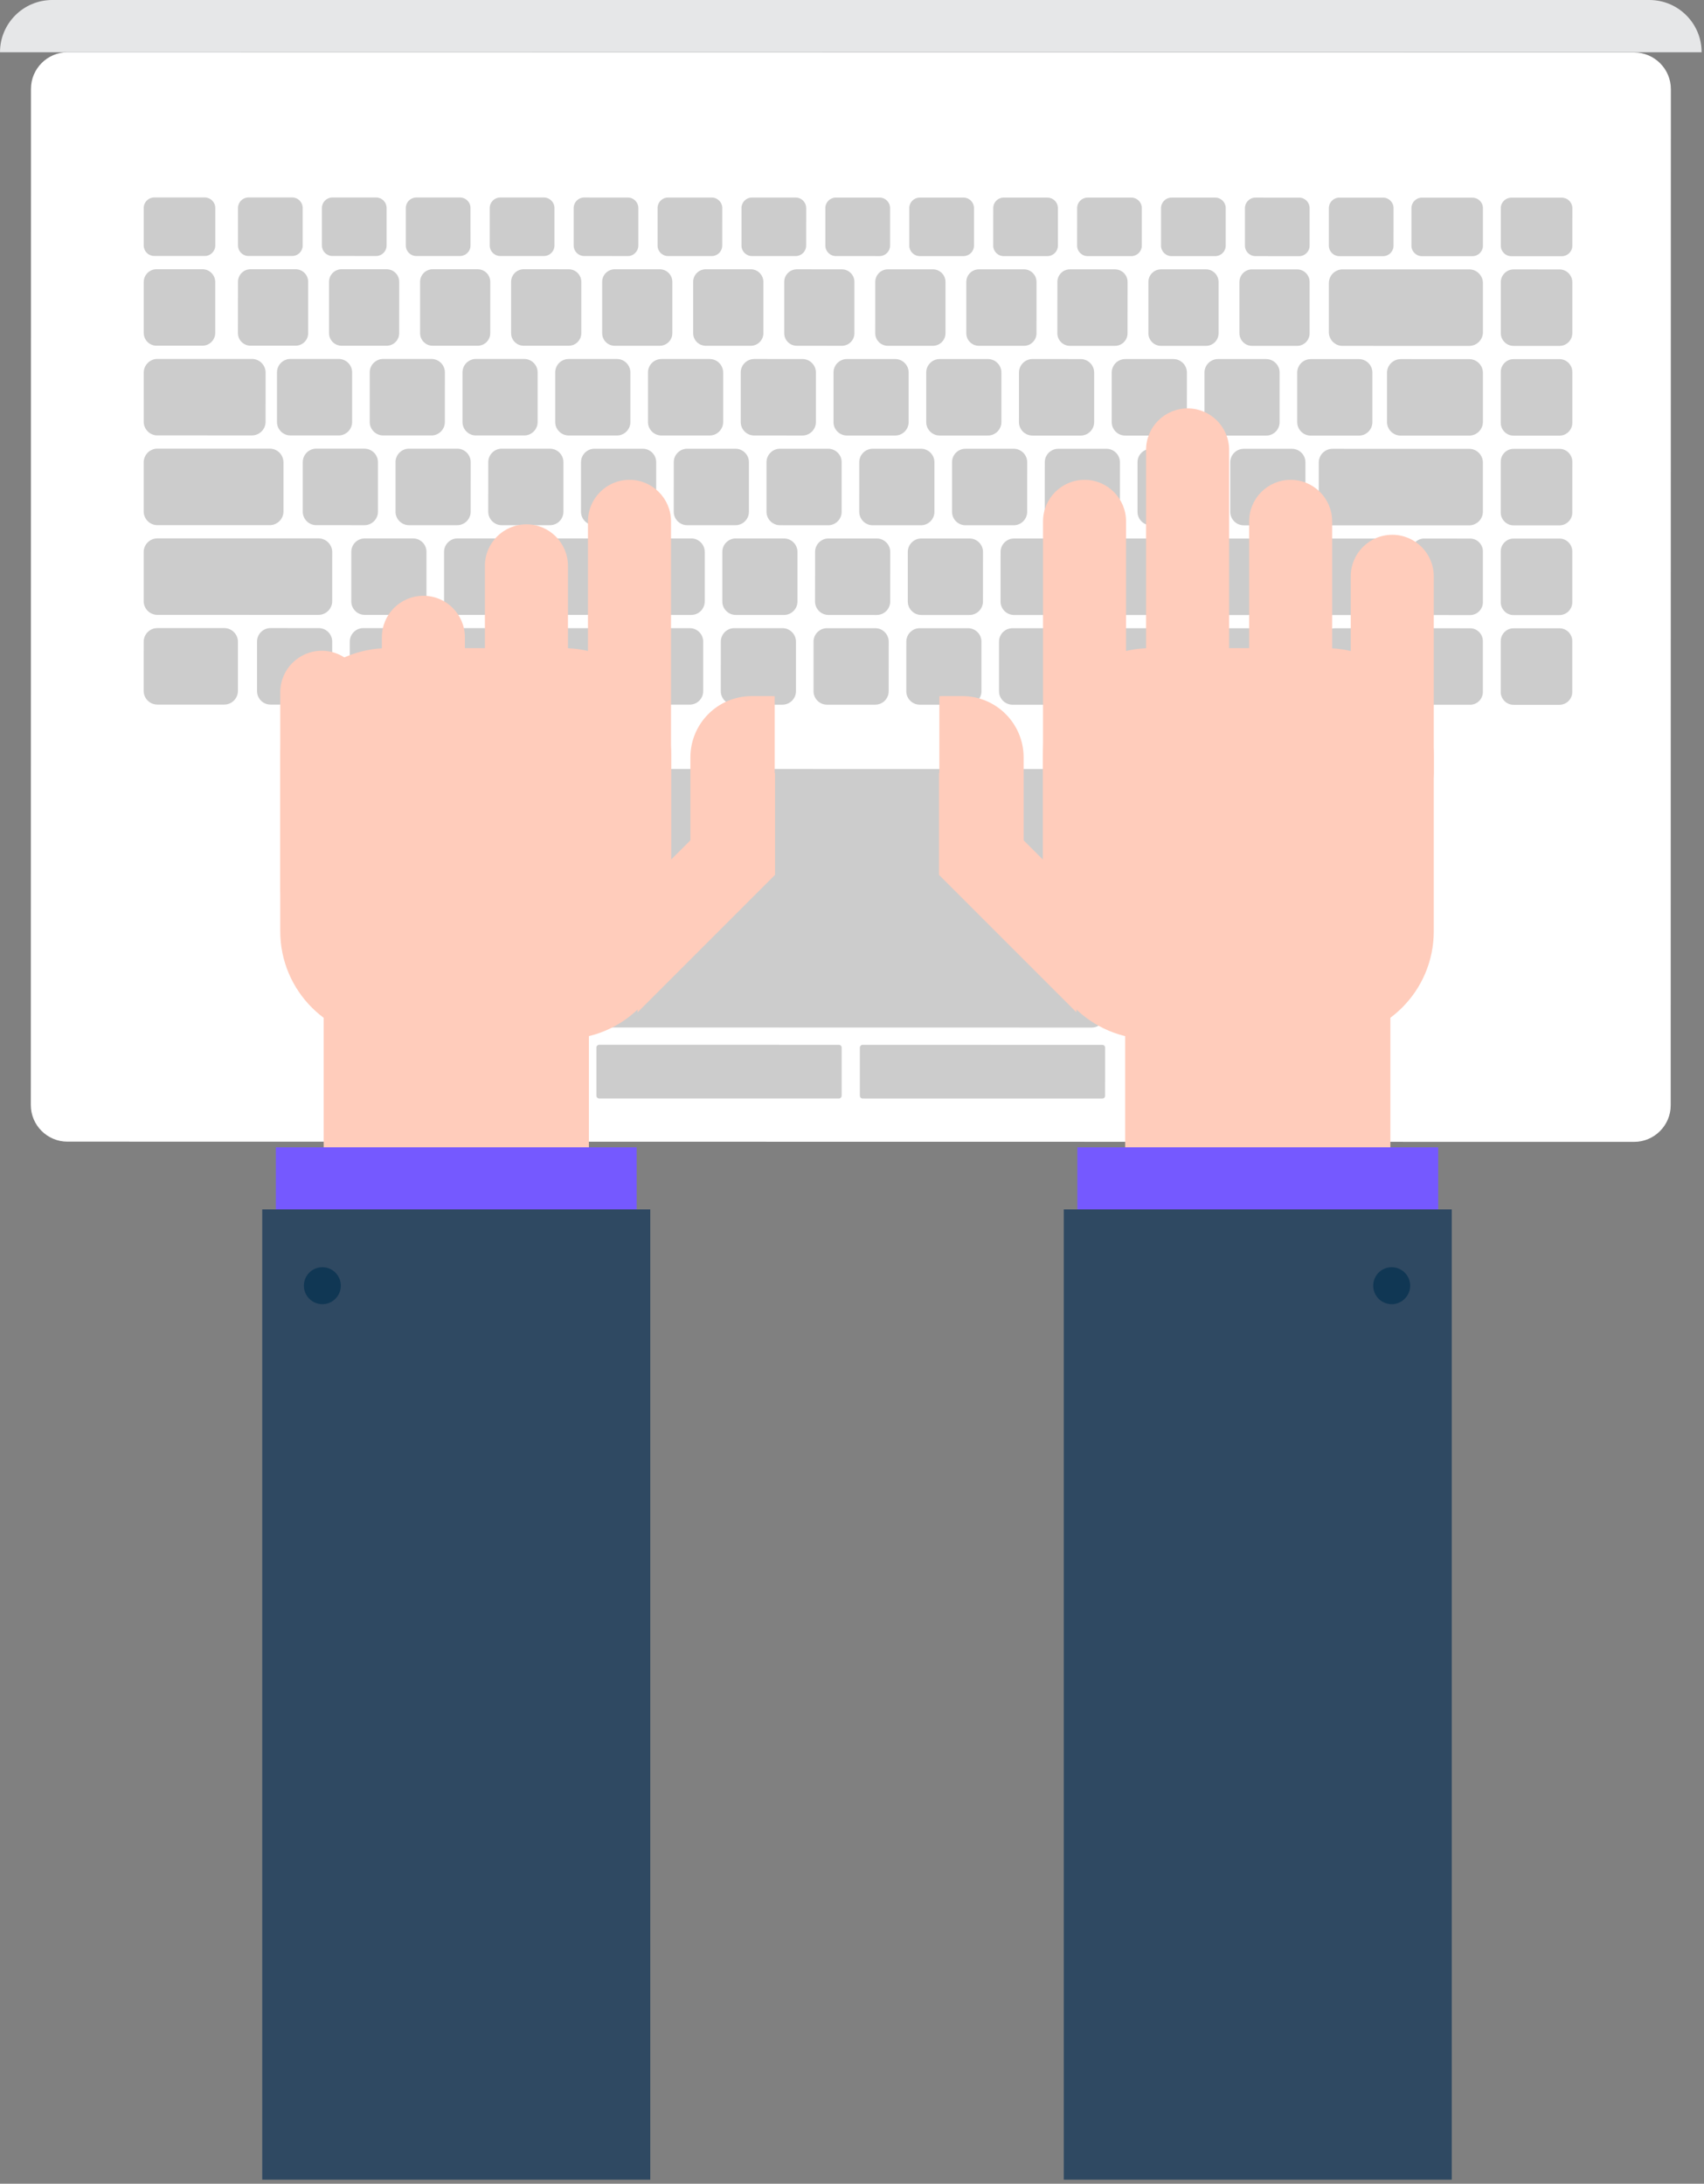 <?xml version="1.0" standalone="no"?><!DOCTYPE svg PUBLIC "-//W3C//DTD SVG 1.1//EN" "http://www.w3.org/Graphics/SVG/1.1/DTD/svg11.dtd"><svg width="100%" height="100%" viewBox="0 0 167 214" version="1.1" xmlns="http://www.w3.org/2000/svg" xmlns:xlink="http://www.w3.org/1999/xlink" xml:space="preserve" style="fill-rule:evenodd;clip-rule:evenodd;stroke-linejoin:round;stroke-miterlimit:1.414;"><rect x="0" y="0" width="167" height="214" fill="#808080" stroke="none"/><path d="M6.618,5.121l153.553,0.024c1.97,0 3.579,1.613 3.581,3.585l-0.016,99.592c0,1.966 -1.612,3.578 -3.582,3.578l-153.555,-0.022c-1.968,0 -3.578,-1.613 -3.578,-3.583l0.015,-99.595c0,-1.968 1.612,-3.58 3.582,-3.579" style="fill:#fff;"/><path d="M148.112,19.373l4.958,0c0.565,0 1.026,0.46 1.026,1.021l-0.003,3.687c0.003,0.566 -0.46,1.026 -1.025,1.026l-4.96,-0.001c-0.563,-0.001 -1.022,-0.462 -1.022,-1.025l0,-3.687c0,-0.561 0.463,-1.021 1.026,-1.021" style="fill:#ccc;"/><path d="M148.339,26.4l4.5,0.003c0.691,0 1.254,0.562 1.254,1.253l0,4.99c0,0.692 -0.563,1.253 -1.254,1.253l-4.502,-0.001c-0.688,0.001 -1.253,-0.565 -1.253,-1.252l0,-4.99c0,-0.691 0.565,-1.253 1.255,-1.256" style="fill:#ccc;"/><path d="M148.337,35.194l4.502,0c0.691,0 1.254,0.564 1.254,1.253l0,4.992c0,0.69 -0.566,1.253 -1.254,1.253l-4.506,0c-0.686,0 -1.249,-0.565 -1.252,-1.253l0.003,-4.995c0,-0.686 0.565,-1.25 1.253,-1.25" style="fill:#ccc;"/><path d="M148.337,43.987l4.502,0c0.688,0 1.254,0.562 1.254,1.253l-0.003,4.992c0.003,0.69 -0.563,1.251 -1.251,1.251l-4.506,0c-0.686,0 -1.252,-0.565 -1.252,-1.254l0,-4.992c0,-0.688 0.566,-1.25 1.256,-1.25" style="fill:#ccc;"/><path d="M148.333,52.78l4.506,0c0.687,0 1.251,0.56 1.251,1.251l0,4.992c0,0.691 -0.566,1.252 -1.254,1.252l-4.504,0c-0.688,0 -1.251,-0.566 -1.251,-1.252l0,-4.992c0,-0.691 0.566,-1.251 1.252,-1.251" style="fill:#ccc;"/><path d="M148.333,61.571l4.503,0c0.69,0 1.254,0.563 1.254,1.254l-0.001,4.99c0,0.689 -0.565,1.254 -1.253,1.254l-4.506,0c-0.689,0 -1.249,-0.566 -1.252,-1.254l0.003,-4.992c0,-0.689 0.563,-1.252 1.252,-1.252" style="fill:#ccc;"/><path d="M139.348,19.367l4.962,0.006c0.566,0 1.028,0.46 1.025,1.021l0,3.687c0,0.563 -0.462,1.024 -1.025,1.023l-4.957,0c-0.565,0 -1.026,-0.462 -1.026,-1.023l0,-3.687c0,-0.564 0.461,-1.021 1.021,-1.027" style="fill:#ccc;"/><path d="M131.573,26.399l12.423,0.001c0.735,-0.001 1.339,0.605 1.339,1.34l0,4.82c-0.002,0.733 -0.604,1.336 -1.339,1.338l-12.424,-0.002c-0.734,0 -1.339,-0.603 -1.337,-1.341l0,-4.815c0,-0.738 0.603,-1.341 1.338,-1.341" style="fill:#ccc;"/><path d="M137.275,35.192l6.72,0.002c0.735,0 1.338,0.604 1.338,1.337l0,4.819c-0.003,0.735 -0.604,1.338 -1.342,1.338l-6.718,0c-0.738,0 -1.341,-0.603 -1.339,-1.339l0,-4.818c0,-0.737 0.605,-1.339 1.341,-1.339" style="fill:#ccc;"/><path d="M130.583,43.983l13.408,0.003c0.738,0.001 1.339,0.604 1.339,1.338l0,4.821c0,0.732 -0.605,1.337 -1.341,1.336l-13.409,0c-0.734,0 -1.336,-0.604 -1.336,-1.341l0.001,-4.816c0,-0.738 0.602,-1.341 1.338,-1.341" style="fill:#ccc;"/><path d="M139.573,52.776l4.506,0.004c0.686,-0.004 1.251,0.56 1.251,1.252l0,4.989c0,0.688 -0.565,1.254 -1.256,1.254l-4.503,-0.003c-0.686,0 -1.252,-0.563 -1.252,-1.252l0.003,-4.991c0,-0.689 0.563,-1.253 1.251,-1.253" style="fill:#ccc;"/><path d="M139.571,61.568l4.508,0.002c0.686,0 1.249,0.564 1.249,1.253l0,4.992c0,0.688 -0.566,1.251 -1.254,1.249l-4.503,0c-0.689,0 -1.254,-0.561 -1.254,-1.252l0.002,-4.992c0,-0.689 0.566,-1.252 1.252,-1.252" style="fill:#ccc;"/><path d="M131.26,19.367l4.29,0c0.565,0 1.024,0.463 1.024,1.027l-0.002,3.685c0.002,0.563 -0.457,1.025 -1.022,1.025l-4.29,0c-0.565,0 -1.025,-0.462 -1.025,-1.027l0,-3.687c0,-0.56 0.462,-1.023 1.025,-1.023" style="fill:#ccc;"/><path d="M123.036,19.365l4.29,0.002c0.564,0 1.023,0.463 1.023,1.023l0,3.687c0,0.565 -0.459,1.027 -1.023,1.027l-4.291,-0.004c-0.563,0 -1.025,-0.462 -1.025,-1.023l0,-3.687c0,-0.56 0.462,-1.025 1.026,-1.025" style="fill:#ccc;"/><path d="M114.811,19.364l4.292,0.001c0.563,0 1.025,0.463 1.023,1.025l0,3.687c0,0.561 -0.462,1.023 -1.025,1.023l-4.29,0c-0.562,0 -1.024,-0.462 -1.023,-1.023l0,-3.688c0,-0.564 0.461,-1.025 1.023,-1.025" style="fill:#ccc;"/><path d="M106.588,19.364l4.292,0c0.563,0 1.023,0.461 1.023,1.025l0,3.685c0,0.564 -0.46,1.026 -1.027,1.026l-4.288,0c-0.564,-0.001 -1.026,-0.462 -1.026,-1.026l0.003,-3.686c0,-0.563 0.459,-1.024 1.023,-1.024" style="fill:#ccc;"/><path d="M98.364,19.363l4.289,0.002c0.566,0 1.026,0.46 1.026,1.023l0,3.687c0,0.561 -0.46,1.025 -1.026,1.023l-4.291,0c-0.563,0 -1.023,-0.462 -1.023,-1.023l0.003,-3.687c0,-0.563 0.459,-1.026 1.022,-1.025" style="fill:#ccc;"/><path d="M90.14,19.362l4.29,0c0.564,0 1.026,0.462 1.026,1.026l0,3.687c0,0.561 -0.462,1.022 -1.026,1.022l-4.291,0c-0.563,0 -1.025,-0.461 -1.025,-1.028l0,-3.684c0,-0.562 0.462,-1.023 1.026,-1.023" style="fill:#ccc;"/><path d="M81.915,19.362l4.293,0c0.565,0 1.022,0.461 1.022,1.023l0,3.684c0,0.567 -0.462,1.028 -1.022,1.028l-4.293,-0.002c-0.562,0 -1.026,-0.462 -1.026,-1.026l0,-3.685c0,-0.561 0.464,-1.022 1.026,-1.022" style="fill:#ccc;"/><path d="M73.692,19.359l4.291,0c0.564,0 1.024,0.464 1.026,1.025l-0.002,3.685c0,0.564 -0.463,1.025 -1.024,1.025l-4.291,0c-0.563,0 -1.023,-0.461 -1.023,-1.025l0,-3.685c0,-0.566 0.46,-1.025 1.023,-1.025" style="fill:#ccc;"/><path d="M65.468,19.359l4.293,0c0.56,0 1.024,0.459 1.024,1.023l-0.002,3.687c0,0.564 -0.462,1.025 -1.025,1.025l-4.29,0c-0.563,0 -1.025,-0.461 -1.023,-1.027l0,-3.686c0,-0.563 0.46,-1.022 1.023,-1.022" style="fill:#ccc;"/><path d="M57.245,19.356l4.292,0.003c0.561,0 1.022,0.459 1.022,1.022l0,3.686c0,0.561 -0.461,1.027 -1.024,1.027l-4.29,-0.005c-0.563,0 -1.023,-0.461 -1.023,-1.022l0,-3.686c0,-0.563 0.46,-1.025 1.023,-1.025" style="fill:#ccc;"/><path d="M49.021,19.355l4.29,0c0.566,0.004 1.027,0.463 1.027,1.026l0,3.686c0,0.561 -0.461,1.022 -1.027,1.022l-4.29,0c-0.563,0 -1.025,-0.461 -1.025,-1.025l0,-3.683c0,-0.566 0.464,-1.026 1.025,-1.026" style="fill:#ccc;"/><path d="M40.8,19.355l4.287,0c0.565,0 1.025,0.46 1.023,1.023l0.002,3.686c-0.002,0.564 -0.462,1.025 -1.025,1.025l-4.292,0c-0.563,0 -1.023,-0.461 -1.023,-1.025l0,-3.686c0,-0.563 0.46,-1.023 1.028,-1.023" style="fill:#ccc;"/><path d="M32.576,19.353l4.29,0.002c0.563,0 1.023,0.461 1.023,1.023l0,3.686c-0.003,0.564 -0.462,1.025 -1.026,1.025l-4.29,-0.002c-0.564,0 -1.024,-0.462 -1.024,-1.023l0,-3.686c0,-0.565 0.46,-1.025 1.027,-1.025" style="fill:#ccc;"/><path d="M24.348,19.351l4.293,0c0.565,0 1.024,0.462 1.024,1.027l0,3.686c0,0.561 -0.462,1.023 -1.024,1.023l-4.293,0c-0.563,0 -1.023,-0.462 -1.023,-1.027l0,-3.685c0,-0.562 0.462,-1.024 1.023,-1.024" style="fill:#ccc;"/><path d="M15.114,19.351l4.956,0c0.565,0 1.028,0.462 1.028,1.025l0,3.684c-0.005,0.565 -0.465,1.027 -1.028,1.027l-4.959,-0.003c-0.563,0.003 -1.025,-0.459 -1.025,-1.024l0,-3.685c0,-0.562 0.462,-1.024 1.028,-1.024" style="fill:#ccc;"/><path d="M122.7,26.398l4.421,0.001c0.675,0 1.228,0.552 1.228,1.23l0,5.037c0,0.674 -0.553,1.23 -1.228,1.23l-4.424,-0.003c-0.672,0 -1.224,-0.553 -1.227,-1.23l0,-5.034c0,-0.678 0.555,-1.233 1.23,-1.231" style="fill:#ccc;"/><path d="M113.778,26.396l4.42,0c0.676,0 1.227,0.555 1.227,1.23l0,5.037c0,0.677 -0.551,1.23 -1.227,1.23l-4.42,0c-0.677,0 -1.229,-0.553 -1.229,-1.23l0,-5.037c0,-0.678 0.552,-1.23 1.229,-1.23" style="fill:#ccc;"/><path d="M104.855,26.396l4.422,0c0.675,0 1.23,0.552 1.23,1.23l-0.004,5.037c0.004,0.677 -0.551,1.23 -1.227,1.23l-4.421,0c-0.677,0 -1.23,-0.555 -1.23,-1.232l0.003,-5.035c0,-0.678 0.553,-1.233 1.227,-1.23" style="fill:#ccc;"/><path d="M95.932,26.394l4.422,0c0.677,0 1.228,0.554 1.228,1.233l-0.001,5.034c0,0.677 -0.554,1.233 -1.229,1.23l-4.42,-0.002c-0.675,0 -1.23,-0.551 -1.23,-1.228l0,-5.04c0,-0.673 0.556,-1.227 1.23,-1.227" style="fill:#ccc;"/><path d="M87.008,26.394l4.422,0c0.676,0 1.23,0.55 1.23,1.227l0,5.04c0,0.677 -0.554,1.228 -1.231,1.228l-4.421,0c-0.672,0 -1.23,-0.554 -1.23,-1.228l0.003,-5.04c0,-0.677 0.555,-1.227 1.227,-1.227" style="fill:#ccc;"/><path d="M78.087,26.392l4.419,0.002c0.676,0 1.23,0.55 1.23,1.227l0,5.04c0,0.674 -0.554,1.228 -1.23,1.228l-4.419,-0.004c-0.675,0.003 -1.229,-0.552 -1.229,-1.226l0,-5.038c0,-0.677 0.554,-1.229 1.229,-1.229" style="fill:#ccc;"/><path d="M69.164,26.389l4.424,0c0.673,0 1.225,0.555 1.225,1.229l0,5.038c0,0.677 -0.554,1.229 -1.23,1.229l-4.419,0c-0.674,0 -1.23,-0.552 -1.23,-1.229l0,-5.038c0,-0.676 0.556,-1.229 1.23,-1.229" style="fill:#ccc;"/><path d="M60.245,26.389l4.419,0c0.677,0 1.227,0.553 1.227,1.229l0,5.038c0,0.677 -0.555,1.229 -1.229,1.229l-4.423,0c-0.673,0 -1.224,-0.555 -1.224,-1.229l0,-5.04c0,-0.674 0.554,-1.227 1.23,-1.227" style="fill:#ccc;"/><path d="M51.321,26.386l4.42,0.003c0.676,0 1.229,0.553 1.229,1.227l0,5.038c0,0.676 -0.553,1.229 -1.229,1.229l-4.422,-0.001c-0.674,0 -1.23,-0.552 -1.228,-1.228l0,-5.04c0,-0.674 0.554,-1.228 1.23,-1.228" style="fill:#ccc;"/><path d="M42.397,26.386l4.422,0c0.676,0 1.227,0.554 1.23,1.228l-0.003,5.04c0,0.676 -0.553,1.228 -1.229,1.228l-4.42,0c-0.675,0 -1.227,-0.553 -1.227,-1.228l0,-5.04c0,-0.676 0.554,-1.228 1.227,-1.228" style="fill:#ccc;"/><path d="M33.476,26.384l4.42,0.002c0.676,0 1.229,0.552 1.229,1.228l-0.003,5.037c0,0.677 -0.55,1.232 -1.226,1.232l-4.423,0c-0.675,-0.003 -1.227,-0.555 -1.227,-1.233l0,-5.039c0,-0.673 0.554,-1.227 1.23,-1.227" style="fill:#ccc;"/><path d="M24.555,26.384l4.417,0c0.677,0 1.23,0.554 1.23,1.227l0,5.039c0,0.678 -0.553,1.228 -1.23,1.228l-4.422,0c-0.671,0 -1.23,-0.55 -1.23,-1.228l0.005,-5.039c0,-0.676 0.554,-1.227 1.23,-1.227" style="fill:#ccc;"/><path d="M15.337,26.384l4.504,0c0.691,0 1.252,0.56 1.252,1.251l0,4.993c0,0.685 -0.563,1.25 -1.252,1.25l-4.506,0c-0.688,-0.001 -1.248,-0.565 -1.248,-1.25l0,-4.993c0,-0.691 0.563,-1.251 1.25,-1.251" style="fill:#ccc;"/><path d="M15.424,35.175l9.267,0c0.737,0 1.341,0.603 1.341,1.339l-0.002,4.818c0,0.736 -0.604,1.339 -1.34,1.339l-9.268,-0.002c-0.736,0 -1.338,-0.601 -1.338,-1.339l0.003,-4.817c0,-0.735 0.601,-1.338 1.337,-1.338" style="fill:#ccc;"/><path d="M15.422,43.967l11.021,-0.001c0.737,0 1.338,0.603 1.338,1.341l0,4.816c0,0.738 -0.607,1.34 -1.34,1.34l-11.019,0c-0.736,0 -1.34,-0.605 -1.34,-1.34l0,-4.816c0.002,-0.738 0.604,-1.341 1.34,-1.341" style="fill:#ccc;"/><path d="M15.422,52.759l15.797,0c0.736,0.005 1.34,0.606 1.34,1.339l-0.002,4.82c0,0.735 -0.602,1.337 -1.338,1.339l-15.797,-0.002c-0.739,0 -1.34,-0.602 -1.34,-1.34l0,-4.818c0,-0.734 0.604,-1.338 1.34,-1.338" style="fill:#ccc;"/><path d="M15.422,61.551l6.558,0c0.737,0 1.338,0.603 1.338,1.34l0,4.816c0,0.738 -0.604,1.341 -1.338,1.341l-6.56,0c-0.739,0 -1.341,-0.606 -1.341,-1.341l0.003,-4.816c0,-0.737 0.599,-1.343 1.34,-1.34" style="fill:#ccc;"/><path d="M28.462,35.175l4.735,0.001c0.722,0 1.313,0.593 1.313,1.316l0,4.863c0,0.726 -0.591,1.316 -1.315,1.317l-4.736,-0.001c-0.721,0 -1.313,-0.592 -1.313,-1.316l0,-4.863c0,-0.725 0.592,-1.317 1.316,-1.317" style="fill:#ccc;"/><path d="M37.552,35.177l4.735,0c0.724,0 1.315,0.592 1.315,1.317l-0.002,4.864c0,0.723 -0.592,1.316 -1.315,1.316l-4.733,0c-0.724,-0.002 -1.318,-0.593 -1.318,-1.319l0,-4.861c0,-0.725 0.596,-1.317 1.318,-1.317" style="fill:#ccc;"/><path d="M46.641,35.177l4.735,0c0.722,0 1.316,0.592 1.316,1.317l0,4.864c0,0.723 -0.594,1.316 -1.318,1.316l-4.735,0c-0.722,0 -1.313,-0.593 -1.313,-1.316l0,-4.864c0,-0.725 0.591,-1.317 1.315,-1.317" style="fill:#ccc;"/><path d="M55.731,35.183l4.735,0c0.724,0 1.316,0.592 1.314,1.317l0,4.861c0,0.724 -0.59,1.316 -1.314,1.316l-4.735,-0.001c-0.724,-0.002 -1.318,-0.595 -1.318,-1.318l0,-4.864c0,-0.725 0.597,-1.317 1.318,-1.311" style="fill:#ccc;"/><path d="M64.823,35.183l4.733,0c0.722,0 1.316,0.592 1.316,1.317l0,4.861c0,0.724 -0.594,1.316 -1.319,1.316l-4.73,0c-0.727,0 -1.318,-0.592 -1.318,-1.316l0,-4.861c0,-0.725 0.591,-1.317 1.318,-1.317" style="fill:#ccc;"/><path d="M73.911,35.183l4.734,0.002c0.724,-0.002 1.317,0.592 1.317,1.315l0,4.864c0,0.722 -0.593,1.315 -1.318,1.315l-4.733,-0.002c-0.725,0 -1.317,-0.592 -1.317,-1.316l0,-4.861c0,-0.725 0.595,-1.317 1.317,-1.317" style="fill:#ccc;"/><path d="M83.003,35.185l4.732,0c0.723,0 1.316,0.592 1.316,1.317l0,4.863c0,0.724 -0.593,1.315 -1.316,1.315l-4.732,0c-0.724,-0.001 -1.321,-0.591 -1.316,-1.315l0,-4.865c0,-0.723 0.592,-1.315 1.316,-1.315" style="fill:#ccc;"/><path d="M92.091,35.185l4.734,0c0.724,0 1.317,0.592 1.317,1.317l0,4.863c-0.004,0.724 -0.594,1.315 -1.317,1.315l-4.734,0c-0.726,0 -1.317,-0.591 -1.317,-1.315l0,-4.863c0,-0.725 0.594,-1.317 1.317,-1.317" style="fill:#ccc;"/><path d="M101.183,35.185l4.733,0.004c0.724,0 1.315,0.593 1.315,1.316l0,4.864c0,0.724 -0.592,1.316 -1.318,1.316l-4.735,0c-0.722,-0.005 -1.316,-0.594 -1.314,-1.318l0.003,-4.865c0,-0.725 0.591,-1.313 1.316,-1.317" style="fill:#ccc;"/><path d="M110.272,35.188l4.734,0c0.723,0 1.313,0.594 1.316,1.317l-0.003,4.863c0,0.725 -0.59,1.317 -1.316,1.317l-4.732,0c-0.724,0 -1.316,-0.592 -1.316,-1.317l0,-4.863c0,-0.723 0.594,-1.317 1.317,-1.317" style="fill:#ccc;"/><path d="M119.362,35.188l4.734,0c0.722,0.004 1.313,0.594 1.313,1.317l0,4.866c0,0.724 -0.591,1.316 -1.313,1.316l-4.734,-0.002c-0.724,0 -1.317,-0.592 -1.318,-1.317l0.001,-4.863c0,-0.723 0.593,-1.317 1.317,-1.317" style="fill:#ccc;"/><path d="M128.45,35.192l4.736,0c0.723,0 1.315,0.592 1.315,1.316l-0.001,4.863c0,0.724 -0.591,1.317 -1.314,1.317l-4.736,0c-0.725,0 -1.315,-0.593 -1.315,-1.317l0,-4.863c0,-0.724 0.594,-1.316 1.315,-1.316" style="fill:#ccc;"/><path d="M30.988,43.967l4.735,0.003c0.722,0 1.316,0.594 1.316,1.316l0,4.863c0,0.725 -0.594,1.317 -1.316,1.317l-4.737,-0.003c-0.721,0 -1.314,-0.591 -1.314,-1.316l0.002,-4.864c0,-0.725 0.593,-1.314 1.314,-1.317" style="fill:#ccc;"/><path d="M40.078,43.97l4.737,0c0.722,0 1.314,0.593 1.314,1.316l-0.002,4.863c0,0.725 -0.593,1.317 -1.316,1.317l-4.733,0c-0.721,0 -1.315,-0.592 -1.315,-1.317l0,-4.863c0,-0.723 0.594,-1.316 1.315,-1.316" style="fill:#ccc;"/><path d="M49.17,43.97l4.733,0.002c0.724,0 1.315,0.593 1.315,1.314l0,4.866c0,0.723 -0.591,1.316 -1.315,1.314l-4.737,0c-0.722,0 -1.312,-0.592 -1.315,-1.317l0.003,-4.863c0,-0.723 0.59,-1.316 1.316,-1.316" style="fill:#ccc;"/><path d="M58.258,43.975l4.734,0c0.724,0 1.317,0.591 1.317,1.316l0,4.862c-0.003,0.725 -0.594,1.316 -1.317,1.316l-4.734,0c-0.722,-0.001 -1.317,-0.591 -1.317,-1.316l0,-4.862c0,-0.725 0.595,-1.316 1.317,-1.316" style="fill:#ccc;"/><path d="M67.349,43.975l4.733,0c0.724,0 1.316,0.591 1.316,1.316l0,4.862c0,0.726 -0.592,1.316 -1.316,1.316l-4.735,0c-0.724,0 -1.316,-0.591 -1.316,-1.316l0.002,-4.862c0,-0.725 0.59,-1.316 1.316,-1.316" style="fill:#ccc;"/><path d="M76.437,43.975l4.734,0.001c0.728,0 1.316,0.593 1.316,1.318l0,4.864c0,0.723 -0.594,1.315 -1.316,1.315l-4.734,-0.004c-0.721,0 -1.316,-0.59 -1.316,-1.313l0,-4.865c0,-0.725 0.595,-1.316 1.316,-1.316" style="fill:#ccc;"/><path d="M85.528,43.976l4.734,0c0.723,0 1.316,0.593 1.316,1.318l0,4.864c0,0.723 -0.594,1.315 -1.316,1.315l-4.735,0c-0.724,0 -1.317,-0.592 -1.317,-1.315l0.002,-4.864c0,-0.725 0.592,-1.318 1.316,-1.318" style="fill:#ccc;"/><path d="M94.619,43.978l4.734,0c0.725,0.003 1.316,0.591 1.316,1.32l-0.002,4.86c0,0.725 -0.592,1.315 -1.315,1.315l-4.733,0c-0.725,0 -1.315,-0.592 -1.315,-1.315l0,-4.864c0,-0.725 0.59,-1.318 1.315,-1.316" style="fill:#ccc;"/><path d="M103.71,43.981l4.732,0c0.723,0 1.316,0.593 1.316,1.316l0,4.863c0,0.724 -0.594,1.317 -1.316,1.317l-4.735,0c-0.724,0 -1.316,-0.593 -1.318,-1.317l0.005,-4.865c-0.003,-0.721 0.591,-1.314 1.316,-1.314" style="fill:#ccc;"/><path d="M112.798,43.981l4.734,0.002c0.724,0 1.315,0.591 1.315,1.314l0,4.863c0,0.724 -0.592,1.317 -1.317,1.317l-4.734,0c-0.724,0 -1.315,-0.593 -1.315,-1.317l0,-4.863c0,-0.723 0.593,-1.316 1.317,-1.316" style="fill:#ccc;"/><path d="M121.89,43.983l4.731,0c0.725,0 1.317,0.592 1.317,1.317l0,4.863c0,0.725 -0.594,1.318 -1.317,1.318l-4.734,-0.003c-0.725,-0.001 -1.316,-0.59 -1.316,-1.315l0,-4.866c0.001,-0.723 0.594,-1.314 1.319,-1.314" style="fill:#ccc;"/><path d="M35.747,52.764l4.735,0c0.722,0 1.317,0.591 1.314,1.315l0,4.862c0,0.724 -0.592,1.317 -1.314,1.317l-4.735,-0.001c-0.724,0.001 -1.319,-0.592 -1.319,-1.316l0,-4.865c0,-0.724 0.595,-1.312 1.319,-1.312" style="fill:#ccc;"/><path d="M44.834,52.764l4.736,0c0.724,0 1.318,0.591 1.318,1.315l-0.005,4.862c0,0.724 -0.589,1.317 -1.313,1.317l-4.736,0c-0.723,0 -1.316,-0.593 -1.316,-1.317l0.003,-4.862c0,-0.724 0.592,-1.315 1.313,-1.315" style="fill:#ccc;"/><path d="M53.927,52.764l4.735,0.002c0.721,0 1.314,0.592 1.314,1.316l0,4.864c0,0.724 -0.593,1.316 -1.317,1.313l-4.732,0c-0.724,-0.001 -1.316,-0.589 -1.316,-1.318l0,-4.862c0.002,-0.724 0.592,-1.315 1.316,-1.315" style="fill:#ccc;"/><path d="M63.017,52.766l4.732,0c0.724,0 1.318,0.592 1.318,1.316l0,4.864c-0.002,0.724 -0.594,1.316 -1.318,1.316l-4.735,0c-0.721,0 -1.316,-0.592 -1.316,-1.316l0.002,-4.864c0,-0.724 0.595,-1.316 1.316,-1.316" style="fill:#ccc;"/><path d="M72.106,52.766l4.735,0.004c0.722,0 1.314,0.59 1.314,1.314l0,4.863c0,0.726 -0.592,1.316 -1.316,1.316l-4.733,-0.001c-0.725,0 -1.316,-0.592 -1.316,-1.316l0,-4.864c0,-0.724 0.591,-1.316 1.316,-1.316" style="fill:#ccc;"/><path d="M81.196,52.77l4.735,0c0.723,0 1.316,0.593 1.316,1.315l-0.003,4.864c0,0.724 -0.59,1.316 -1.313,1.316l-4.737,-0.002c-0.722,0.002 -1.316,-0.59 -1.316,-1.314l0.005,-4.865c0,-0.724 0.591,-1.317 1.313,-1.314" style="fill:#ccc;"/><path d="M90.285,52.77l4.735,0c0.725,0 1.319,0.593 1.319,1.315l-0.004,4.864c0,0.724 -0.593,1.316 -1.316,1.316l-4.734,0c-0.723,0 -1.316,-0.592 -1.316,-1.316l0,-4.864c0,-0.722 0.593,-1.315 1.316,-1.315" style="fill:#ccc;"/><path d="M99.376,52.772l4.734,0c0.725,0 1.316,0.593 1.316,1.317l0,4.863c0,0.725 -0.594,1.316 -1.316,1.316l-4.735,-0.001c-0.723,-0.002 -1.317,-0.594 -1.317,-1.318l0.003,-4.861c0,-0.725 0.591,-1.316 1.315,-1.316" style="fill:#ccc;"/><path d="M108.467,52.772l4.735,0c0.723,0 1.316,0.593 1.316,1.317l-0.003,4.863c0,0.725 -0.593,1.316 -1.316,1.316l-4.732,0c-0.725,0 -1.316,-0.591 -1.316,-1.316l0,-4.863c0,-0.724 0.591,-1.317 1.316,-1.317" style="fill:#ccc;"/><path d="M117.556,52.772l4.735,0.004c0.722,0 1.313,0.59 1.316,1.315l0,4.865c-0.003,0.724 -0.594,1.316 -1.316,1.315l-4.736,-0.003c-0.724,0 -1.316,-0.591 -1.316,-1.316l0.003,-4.863c-0.003,-0.724 0.589,-1.317 1.314,-1.317" style="fill:#ccc;"/><path d="M126.67,52.776l8.559,0c0.738,0 1.34,0.602 1.34,1.34l0,4.817c-0.001,0.737 -0.604,1.339 -1.34,1.339l-8.559,0c-0.738,0 -1.34,-0.602 -1.342,-1.339l0.002,-4.817c0,-0.738 0.602,-1.34 1.34,-1.34" style="fill:#ccc;"/><path d="M26.506,61.551l4.735,0.002c0.724,0 1.316,0.591 1.316,1.316l0,4.862c0,0.726 -0.592,1.317 -1.316,1.317l-4.735,0c-0.725,0 -1.316,-0.594 -1.316,-1.317l0,-4.863c0,-0.724 0.594,-1.317 1.316,-1.317" style="fill:#ccc;"/><path d="M35.598,61.554l4.732,0c0.725,0 1.317,0.592 1.317,1.316l0,4.865c0,0.723 -0.592,1.316 -1.317,1.316l-4.732,0c-0.724,-0.003 -1.319,-0.594 -1.316,-1.321l0,-4.86c0,-0.726 0.592,-1.316 1.316,-1.316" style="fill:#ccc;"/><path d="M44.685,61.554l4.735,0c0.727,0 1.316,0.592 1.316,1.316l0,4.865c0,0.724 -0.594,1.316 -1.316,1.316l-4.735,0c-0.721,0 -1.316,-0.593 -1.316,-1.316l0,-4.865c0,-0.724 0.595,-1.316 1.316,-1.316" style="fill:#ccc;"/><path d="M53.778,61.557l4.735,0.001c0.724,0 1.313,0.593 1.313,1.316l0,4.863c0,0.725 -0.591,1.316 -1.316,1.316l-4.735,0c-0.722,-0.001 -1.316,-0.594 -1.316,-1.318l0.003,-4.862c0,-0.727 0.591,-1.319 1.316,-1.316" style="fill:#ccc;"/><path d="M62.865,61.558l4.737,0c0.724,0 1.316,0.593 1.316,1.316l-0.002,4.863c0.002,0.725 -0.595,1.316 -1.316,1.316l-4.735,0c-0.722,0 -1.313,-0.591 -1.313,-1.316l0,-4.863c0,-0.723 0.594,-1.316 1.313,-1.316" style="fill:#ccc;"/><path d="M71.957,61.558l4.735,0.001c0.721,0 1.317,0.592 1.317,1.319l0,4.862c0,0.724 -0.596,1.313 -1.317,1.317l-4.735,-0.004c-0.724,0 -1.316,-0.591 -1.316,-1.316l0.003,-4.863c0,-0.723 0.589,-1.316 1.313,-1.316" style="fill:#ccc;"/><path d="M81.047,61.562l4.734,0c0.724,0 1.317,0.592 1.317,1.316l-0.003,4.862c0,0.724 -0.591,1.317 -1.316,1.317l-4.732,0c-0.724,0 -1.317,-0.593 -1.317,-1.317l0,-4.862c0,-0.724 0.593,-1.316 1.317,-1.316" style="fill:#ccc;"/><path d="M90.139,61.562l4.732,0c0.723,0 1.316,0.592 1.316,1.317l0,4.861c0,0.724 -0.594,1.317 -1.316,1.317l-4.737,0c-0.723,0 -1.314,-0.593 -1.314,-1.317l0.003,-4.862c0,-0.724 0.589,-1.316 1.316,-1.316" style="fill:#ccc;"/><path d="M99.228,61.565l4.733,0c0.724,0 1.315,0.592 1.315,1.316l0,4.864c0,0.725 -0.594,1.316 -1.315,1.316l-4.734,0c-0.726,-0.003 -1.318,-0.594 -1.318,-1.318l0,-4.862c0,-0.727 0.592,-1.32 1.319,-1.316" style="fill:#ccc;"/><path d="M108.318,61.565l4.732,0c0.723,0 1.316,0.592 1.316,1.316l0,4.864c0,0.725 -0.593,1.316 -1.316,1.316l-4.735,0c-0.724,0 -1.315,-0.591 -1.315,-1.316l0,-4.864c0,-0.724 0.592,-1.316 1.318,-1.316" style="fill:#ccc;"/><path d="M117.43,61.565l8.559,0.003c0.738,0 1.34,0.602 1.34,1.34l0,4.817c0,0.736 -0.602,1.339 -1.34,1.339l-8.559,-0.003c-0.738,0 -1.339,-0.603 -1.339,-1.341l0,-4.816c0,-0.737 0.601,-1.339 1.339,-1.339" style="fill:#ccc;"/><path d="M130.811,61.568l4.507,0c0.685,0 1.25,0.563 1.251,1.252l-0.001,4.992c0,0.691 -0.565,1.252 -1.256,1.252l-4.501,0c-0.689,0 -1.254,-0.564 -1.254,-1.252l0.001,-4.992c0,-0.691 0.564,-1.252 1.253,-1.252" style="fill:#ccc;"/><path d="M59.766,75.359l47.234,0.006c0.722,0 1.313,0.589 1.313,1.31l-0.005,22.713c0,0.722 -0.589,1.31 -1.311,1.31l-47.233,-0.009c-0.723,0 -1.312,-0.589 -1.312,-1.311l0.005,-22.71c0,-0.722 0.59,-1.309 1.309,-1.309" style="fill:#ccc;"/><path d="M58.724,102.386l23.492,0.004c0.151,0 0.271,0.124 0.271,0.272l0,4.717c0,0.147 -0.121,0.273 -0.271,0.273l-23.492,-0.002c-0.151,0 -0.274,-0.125 -0.272,-0.274l0,-4.719c0,-0.148 0.123,-0.269 0.272,-0.271" style="fill:#ccc;"/><path d="M84.543,102.39l23.493,0.006c0.15,0 0.272,0.12 0.272,0.272l-0.003,4.715c0.003,0.149 -0.121,0.272 -0.269,0.272l-23.493,-0.002c-0.153,0 -0.271,-0.121 -0.271,-0.274l0,-4.716c0,-0.149 0.118,-0.273 0.271,-0.273" style="fill:#ccc;"/><path d="M161.642,0l-156.52,0c-2.829,0 -5.122,2.292 -5.122,5.121l166.766,0c0,-2.829 -2.296,-5.121 -5.124,-5.121" style="fill:#e6e7e8;"/><path d="M100.32,89.748l0,-15.523c0,-3.318 -2.687,-6.009 -6.007,-6.009l-2.002,0c-0.086,0 -0.164,0.009 -0.25,0.014l0,13.258l8.259,8.26Z" style="fill:#fcb;fill-rule:nonzero;"/><path d="M105.498,87.524l-10.089,-10.082c-0.954,-0.954 -2.147,-1.512 -3.386,-1.693l0,9.984l13.475,13.476l0,-11.685Z" style="fill:#fcb;fill-rule:nonzero;"/><path d="M116.391,40.021c2.245,0 4.069,1.824 4.069,4.069l0,29.964c0,2.244 -1.824,4.066 -4.069,4.066c-2.246,0 -4.072,-1.822 -4.072,-4.066l0,-29.964c0,-2.245 1.826,-4.069 4.072,-4.069" style="fill:#fcb;fill-rule:nonzero;"/><path d="M102.2,91.263c0,5.837 4.734,10.574 10.57,10.572l17.177,0c5.837,0.002 10.569,-4.735 10.569,-10.572l0,-17.175c0,-5.838 -4.732,-10.571 -10.569,-10.571l-17.177,0c-5.838,0 -10.57,4.733 -10.57,10.571l0,17.175Z" style="fill:#fcb;fill-rule:nonzero;"/><path d="M136.45,52.408c2.244,0 4.066,1.823 4.066,4.071l0,19.188c0,2.25 -1.822,4.072 -4.066,4.072c-2.249,0 -4.07,-1.822 -4.07,-4.072l0,-19.188c0,-2.248 1.821,-4.071 4.07,-4.071" style="fill:#fcb;fill-rule:nonzero;"/><path d="M126.49,47.022c2.247,0 4.068,1.825 4.068,4.07l0,29.964c0,2.247 -1.821,4.07 -4.068,4.07c-2.247,0 -4.068,-1.823 -4.068,-4.07l0,-29.964c0,-2.245 1.821,-4.07 4.068,-4.07" style="fill:#fcb;fill-rule:nonzero;"/><path d="M106.292,47.022c2.247,0 4.067,1.825 4.067,4.07l0,23.821c0,2.246 -1.82,4.07 -4.067,4.07c-2.248,0 -4.07,-1.824 -4.07,-4.07l0,-23.821c0,-2.245 1.822,-4.07 4.07,-4.07" style="fill:#fcb;fill-rule:nonzero;"/><path d="M136.262,130.196l0,-42.121c0,-3.96 -3.209,-7.171 -7.172,-7.171l-11.65,0c-3.96,0 -7.171,3.211 -7.171,7.171l0,42.121l25.993,0Z" style="fill:#fcb;fill-rule:nonzero;"/><rect x="105.587" y="112.435" width="35.363" height="18.016" style="fill:#7559ff;fill-rule:nonzero;"/><rect x="104.253" y="118.52" width="38.027" height="95.082" style="fill:#2f4962;fill-rule:nonzero;"/><path d="M138.203,125.996c0,0.996 -0.816,1.812 -1.812,1.812c-1,0 -1.81,-0.816 -1.81,-1.812c0,-1.002 0.81,-1.812 1.81,-1.812c0.996,0 1.812,0.81 1.812,1.812" style="fill:#103754;fill-rule:nonzero;"/><path d="M67.662,89.748l0,-15.523c0,-3.318 2.687,-6.009 6.008,-6.009l2.002,0c0.084,0 0.166,0.009 0.25,0.014l0,13.258l-8.26,8.26Z" style="fill:#fcb;fill-rule:nonzero;"/><path d="M62.484,87.524l10.089,-10.082c0.953,-0.954 2.148,-1.512 3.387,-1.693l0,9.984l-13.476,13.476l0,-11.685Z" style="fill:#fcb;fill-rule:nonzero;"/><path d="M51.593,51.383c-2.247,0 -4.071,1.823 -4.071,4.07l0,29.964c0,2.243 1.824,4.066 4.071,4.066c2.245,0 4.069,-1.823 4.069,-4.066l0,-29.964c0,-2.247 -1.824,-4.07 -4.069,-4.07" style="fill:#fcb;fill-rule:nonzero;"/><path d="M65.784,91.263c0,5.837 -4.733,10.574 -10.57,10.572l-17.178,0c-5.838,0.002 -10.57,-4.735 -10.57,-10.572l0,-17.175c0,-5.838 4.732,-10.571 10.57,-10.571l17.178,0c5.837,0 10.57,4.733 10.57,10.571l0,17.175Z" style="fill:#fcb;fill-rule:nonzero;"/><path d="M31.534,63.772c-2.247,0 -4.068,1.822 -4.068,4.069l0,19.19c0,2.245 1.821,4.069 4.068,4.069c2.247,0 4.069,-1.824 4.069,-4.069l0,-19.19c0,-2.247 -1.822,-4.069 -4.069,-4.069" style="fill:#fcb;fill-rule:nonzero;"/><path d="M41.493,58.386c-2.248,0 -4.069,1.822 -4.069,4.068l0,29.965c0,2.246 1.821,4.07 4.069,4.07c2.247,0 4.069,-1.824 4.069,-4.07l0,-29.965c0,-2.246 -1.822,-4.068 -4.069,-4.068" style="fill:#fcb;fill-rule:nonzero;"/><path d="M61.691,47.022c-2.248,0 -4.068,1.825 -4.068,4.07l0,23.821c0,2.246 1.82,4.07 4.068,4.07c2.247,0 4.071,-1.824 4.071,-4.07l0,-23.821c0,-2.245 -1.824,-4.07 -4.071,-4.07" style="fill:#fcb;fill-rule:nonzero;"/><path d="M31.72,130.196l0,-42.121c0,-3.96 3.209,-7.171 7.172,-7.171l11.65,0c3.96,0 7.171,3.211 7.171,7.171l0,42.121l-25.993,0Z" style="fill:#fcb;fill-rule:nonzero;"/><rect x="27.033" y="112.435" width="35.363" height="18.016" style="fill:#7559ff;fill-rule:nonzero;"/><rect x="25.702" y="118.52" width="38.027" height="95.082" style="fill:#2f4962;fill-rule:nonzero;"/><path d="M29.781,125.996c0,0.996 0.813,1.812 1.811,1.812c0.999,0 1.81,-0.816 1.81,-1.812c0,-1.002 -0.811,-1.812 -1.81,-1.812c-0.998,0 -1.811,0.81 -1.811,1.812" style="fill:#103754;fill-rule:nonzero;"/></svg>